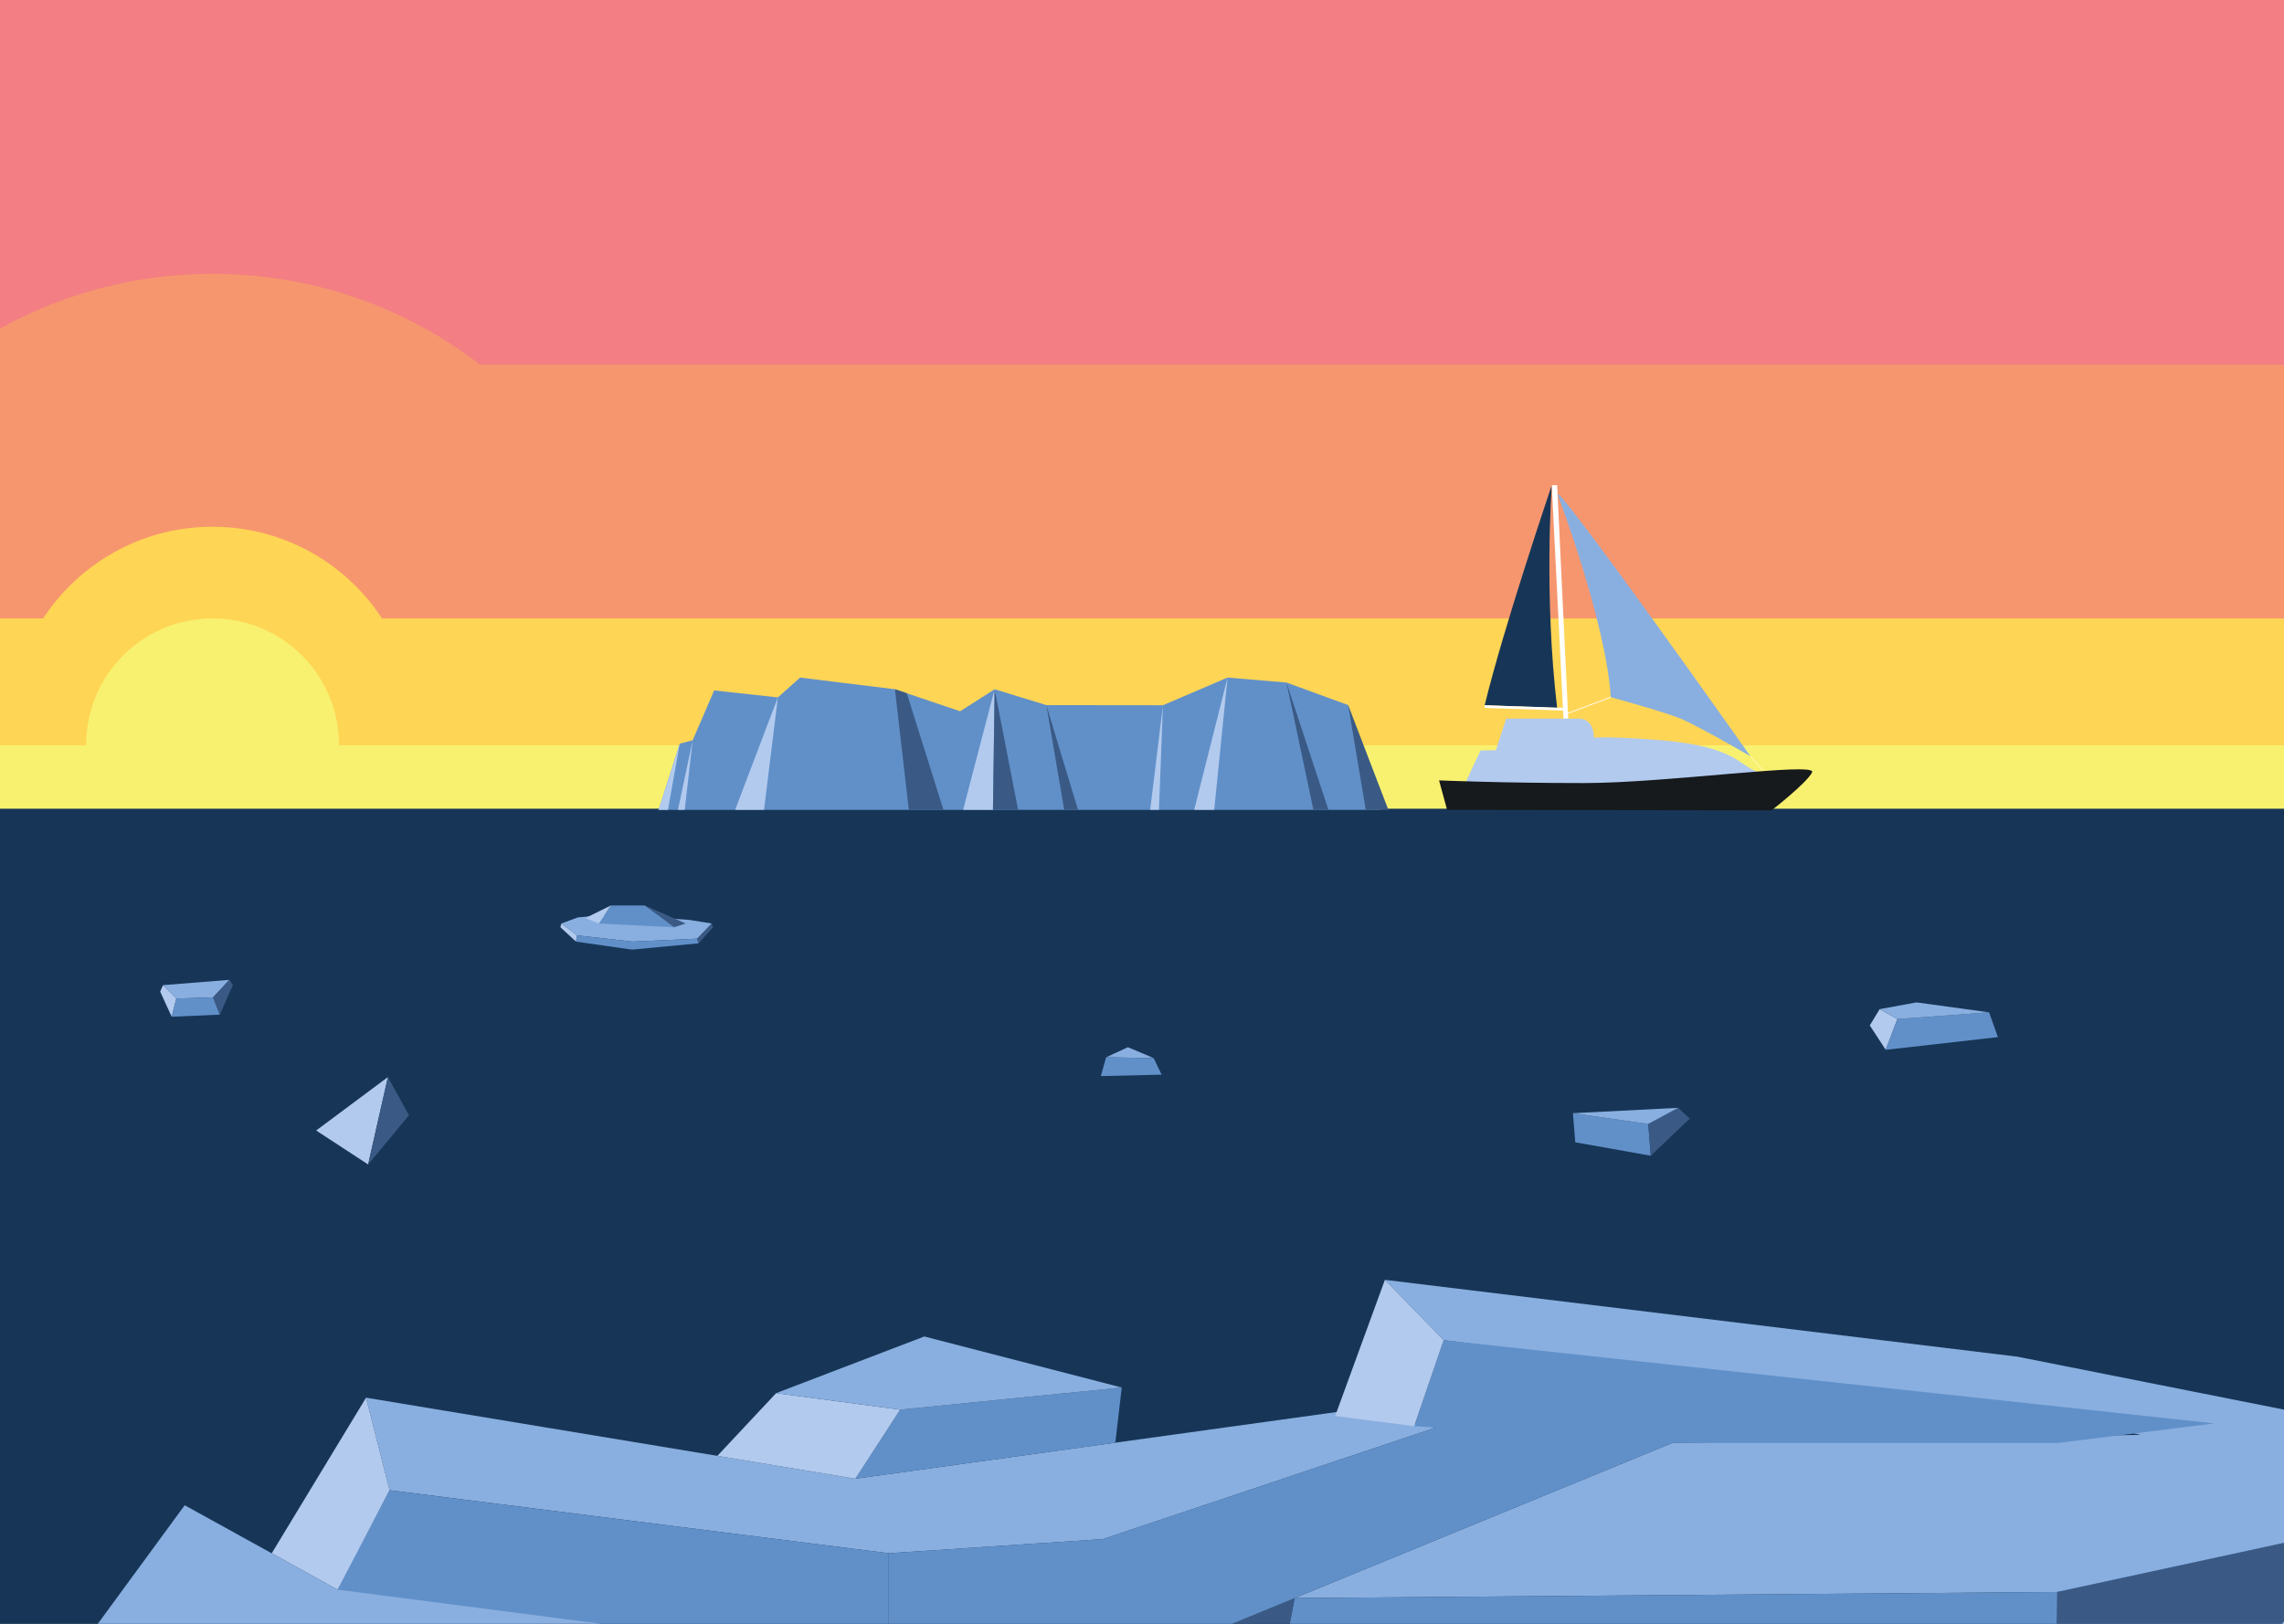 <svg width="1440" height="1024" viewBox="0 0 1440 1024" fill="none" xmlns="http://www.w3.org/2000/svg">
<rect x="0" y="0" width="1440" height="1024" fill="#808080" stroke="none"/>
<g clip-path="url(#clip0)">
<path d="M1440 0H-2V296H1440V0Z" fill="#F37E84"/>
<path d="M134.02 726.72C287.014 726.72 411.04 602.694 411.04 449.7C411.04 296.706 287.014 172.68 134.02 172.68C-18.974 172.68 -143 296.706 -143 449.7C-143 602.694 -18.974 726.72 134.02 726.72Z" fill="#F6966E"/>
<path d="M1440 230H-2V526H1440V230Z" fill="#F6966E"/>
<path d="M134.02 587.24C204.458 587.24 261.56 530.138 261.56 459.7C261.56 389.262 204.458 332.16 134.02 332.16C63.582 332.16 6.48 389.262 6.48 459.7C6.48 530.138 63.582 587.24 134.02 587.24Z" fill="#FED555"/>
<path d="M1440 390H-2V686H1440V390Z" fill="#FED555"/>
<path d="M134.02 549.4C178.037 549.4 213.72 513.717 213.72 469.7C213.72 425.683 178.037 390 134.02 390C90.003 390 54.32 425.683 54.32 469.7C54.32 513.717 90.003 549.4 134.02 549.4Z" fill="#F8F16F"/>
<path d="M1440 470H-2V766H1440V470Z" fill="#F8F16F"/>
<path d="M1440 510H-2V1024H1440V510Z" fill="#173657"/>
<path d="M560.333 979.501L695.405 970.57L905.227 900.247L846.852 889.873L539.29 932.506L230.788 881.412L245.579 939.754L560.333 979.501Z" fill="#89AFE0"/>
<path d="M1483.78 897.623L1271.87 855.537L873.143 807.098L910.201 845.151L1287.44 891.862L1349.75 904.816L1054.29 909.976L816.232 1007.79L1465.62 1002.57L1464.47 902.816L1483.78 897.623Z" fill="#89AFE0"/>
<path d="M816.232 1007.79L800.49 1089.93L1295.22 1109.82L1524.43 1056.2L1465.61 967.4L1296.96 1003.92L816.232 1007.79Z" fill="#6190C9"/>
<path d="M816.232 1007.79L698.433 1056.2V1127.12L800.49 1089.93L816.232 1007.79Z" fill="#3A5A85"/>
<path d="M1396.13 897.623L910.201 845.151L891.595 899.361L905.227 900.247L695.405 970.57L560.333 979.501V1047.55L567.537 1134.61L698.433 1127.12V1056.2L1054.29 909.976H1297.56L1396.13 897.623Z" fill="#6190C9"/>
<path d="M1296.96 1003.92L1295.22 1109.82L1465.62 1047.75V967.4L1296.96 1003.92Z" fill="#3A5A85"/>
<path d="M841.79 892.945L891.595 899.361L910.2 845.151L873.142 807.098L841.79 892.945Z" fill="#B2CAEE"/>
<path d="M1396.56 1072.9L1475.16 981.797L1587 1117.83L1480.9 1185.3L1396.56 1072.9Z" fill="#B2CAEE"/>
<path d="M560.333 979.501V1047.59C560.333 1047.59 212.827 1004.17 212.827 1002.5C212.827 1000.83 245.622 939.798 245.622 939.798L560.333 979.501Z" fill="#6190C9"/>
<path d="M212.827 1002.46L560.333 1047.55L503.751 1225.55H-86L116.443 949.243L212.827 1002.46Z" fill="#89AFE0"/>
<path d="M230.788 881.412L171.331 979.501L212.827 1002.46L245.579 939.754L230.788 881.412Z" fill="#B2CAEE"/>
<path d="M539.29 932.506L703.177 909.79L707.222 874.995L567.537 888.955L539.29 932.506Z" fill="#6190C9"/>
<path d="M452.285 918.098L539.29 932.506L567.537 888.955L489.332 878.537L452.285 918.098Z" fill="#B2CAEE"/>
<path d="M707.221 874.995L582.743 842.812L489.332 878.537L567.537 888.955L707.221 874.995Z" fill="#89AFE0"/>
<path d="M870.061 510.733L849.993 444.656L811.091 430.425L773.949 427.294L733.202 444.74L659.696 444.656L627.089 434.655L605.345 448.548L564.226 434.655L504.443 427.294L490.433 439.799L450.262 435.4L436.708 466.823L428.552 469.005L415.201 510.733" fill="#6190C9"/>
<path d="M490.433 439.799L463.494 510.683H481.701L490.433 439.799Z" fill="#B2CAEE"/>
<path d="M421.14 510.733L428.552 469.005L415.201 510.733H421.14Z" fill="#B2CAEE"/>
<path d="M436.708 466.823L431.699 510.683H427.452L436.708 466.823Z" fill="#B2CAEE"/>
<path d="M564.227 434.655L572.975 510.683H594.803L571.74 437.193L564.227 434.655Z" fill="#3A5A85"/>
<path d="M626.04 510.683L627.089 434.655L619.66 463.083L607.223 510.683H626.04Z" fill="#B2CAEE"/>
<path d="M641.895 510.683L627.089 434.655L626.04 510.683H641.895Z" fill="#3A5A85"/>
<path d="M861.077 510.733L849.993 444.656L875.341 510.733H861.077Z" fill="#3A5A85"/>
<path d="M811.091 430.425L837.539 510.683H828.063L811.091 430.425Z" fill="#3A5A85"/>
<path d="M773.948 427.294L765.521 510.683H752.898L773.948 427.294Z" fill="#B2CAEE"/>
<path d="M679.646 510.683L659.696 444.656L670.948 510.683H679.646Z" fill="#3A5A85"/>
<path d="M733.203 444.74L725.165 510.683H730.698L733.203 444.74Z" fill="#B2CAEE"/>
<path fill-rule="evenodd" clip-rule="evenodd" d="M102.828 621.239L111.153 629.7L134.369 628.955L144.589 617.923L102.828 621.239Z" fill="#89AFE0"/>
<path fill-rule="evenodd" clip-rule="evenodd" d="M102.828 621.239C102.828 621.239 101 625.097 101 625.334C101 625.571 108.276 641.173 108.276 641.173L111.153 629.7L102.828 621.239Z" fill="#B2CAEE"/>
<path fill-rule="evenodd" clip-rule="evenodd" d="M111.153 629.7L108.293 641.173L138.565 639.836L134.369 628.955L111.153 629.7Z" fill="#6190C9"/>
<path fill-rule="evenodd" clip-rule="evenodd" d="M144.589 617.923L134.369 628.955L138.565 639.836L146.823 621.239L144.589 617.923Z" fill="#3A5A85"/>
<path fill-rule="evenodd" clip-rule="evenodd" d="M199.33 712.919L232.106 734.341L244.56 679.228L199.33 712.919Z" fill="#B2CAEE"/>
<path fill-rule="evenodd" clip-rule="evenodd" d="M232.106 734.341L244.56 679.228L257.843 703.324L232.106 734.341Z" fill="#3A5A85"/>
<path fill-rule="evenodd" clip-rule="evenodd" d="M993.157 720.347L991.702 702.004L1039.18 708.79L1040.76 728.825L993.157 720.347Z" fill="#6190C9"/>
<path fill-rule="evenodd" clip-rule="evenodd" d="M1058.05 698.62L1039.18 708.79L1040.76 728.825L1065.34 705.406L1058.05 698.62Z" fill="#3A5A85"/>
<path fill-rule="evenodd" clip-rule="evenodd" d="M991.702 702.004L1039.18 708.79L1058.05 698.62L991.702 702.004Z" fill="#89AFE0"/>
<path fill-rule="evenodd" clip-rule="evenodd" d="M697.374 666.741L711.131 660.395L727.359 667.265L697.374 666.741Z" fill="#89AFE0"/>
<path fill-rule="evenodd" clip-rule="evenodd" d="M727.358 667.265L732.367 677.689L694.04 678.619L697.374 666.741L727.358 667.265Z" fill="#6190C9"/>
<path d="M376.417 577.447L364.369 578.53L353.929 582.388L363.777 589.867L398.838 593.81L439.584 591.932L448.739 582.388L434.66 580.121L408.551 578.293L373.625 576.702" fill="#89AFE0"/>
<path d="M377.551 582.388L385.148 571H406.571C406.571 571 426.318 584.723 424.981 584.723C423.644 584.723 377.551 582.388 377.551 582.388Z" fill="#6190C9"/>
<path d="M406.571 571L424.981 584.723L432.291 582.388L406.571 571Z" fill="#3A5A85"/>
<path d="M385.149 571L377.551 582.388L369.09 578.936L385.149 571Z" fill="#B2CAEE"/>
<path d="M363.777 589.867L363.151 593.81L353.302 584.723L353.929 582.388L363.777 589.867Z" fill="#B2CAEE"/>
<path d="M363.777 589.867L363.151 593.81L398.516 598.852L440.447 594.876L439.584 591.932L398.838 593.81L363.777 589.867Z" fill="#6190C9"/>
<path d="M439.584 591.932L440.447 594.876L449.517 584.723L448.738 582.388L439.584 591.932Z" fill="#3A5A85"/>
<path d="M1178.85 646.655L1188.9 662.036L1196.26 642.628L1185.09 636.384L1178.85 646.655Z" fill="#B2CAEE"/>
<path d="M1188.9 662.036L1259.63 654.016L1254.05 638.397L1196.26 642.628L1188.9 662.036Z" fill="#6190C9"/>
<path d="M1185.09 636.384L1196.26 642.628L1254.05 638.397L1208.31 632.137L1185.09 636.384Z" fill="#89AFE0"/>
<path d="M988.51 449.817L1015.58 439.664" stroke="white" stroke-width="0.5" stroke-miterlimit="10"/>
<path d="M1103.57 476.891L1111.85 486.248" stroke="white" stroke-width="0.25" stroke-miterlimit="10"/>
<path d="M978.357 305.986C978.357 305.986 947.899 395.669 936.054 444.74L981.742 446.432C973.281 375.363 978.357 305.986 978.357 305.986Z" fill="#173657"/>
<path d="M981.742 311.062C981.742 311.062 1012.2 390.592 1015.58 439.664C1015.58 439.664 1048.97 448.768 1059.58 453.201C1071.1 458.023 1103.57 476.891 1103.57 476.891C1103.57 476.891 990.202 316.139 981.742 311.062Z" fill="#89AFE0"/>
<path d="M988.73 453.201L981.742 305.986H978.357L985.718 453.201H988.73Z" fill="white"/>
<path d="M1108.65 487.043C1089.33 496.57 976.665 512.425 924.361 492.611L933.448 473.236L943.093 473.1L949.591 453.201H995.278C1005.43 453.201 1004.91 465.181 1004.91 465.181C1004.91 465.181 1011.88 464.369 1037.26 466.061C1094.79 469.445 1094.88 482.17 1108.65 487.043Z" fill="#B2CAEE"/>
<path d="M912.364 510.733L1116.93 511.038C1116.93 511.038 1139.11 493.812 1142.49 487.043C1145.88 480.275 1051.12 493.812 998.663 493.812C946.207 493.812 907.288 492.12 907.288 492.12L912.364 510.733Z" fill="#161A1D"/>
<path d="M936.054 444.74L986.818 446.432V448.125L936.054 446.432V444.74Z" fill="white"/>
</g>
<defs>
<clipPath id="clip0">
<rect width="1440" height="1024" fill="white"/>
</clipPath>
</defs>
</svg>
